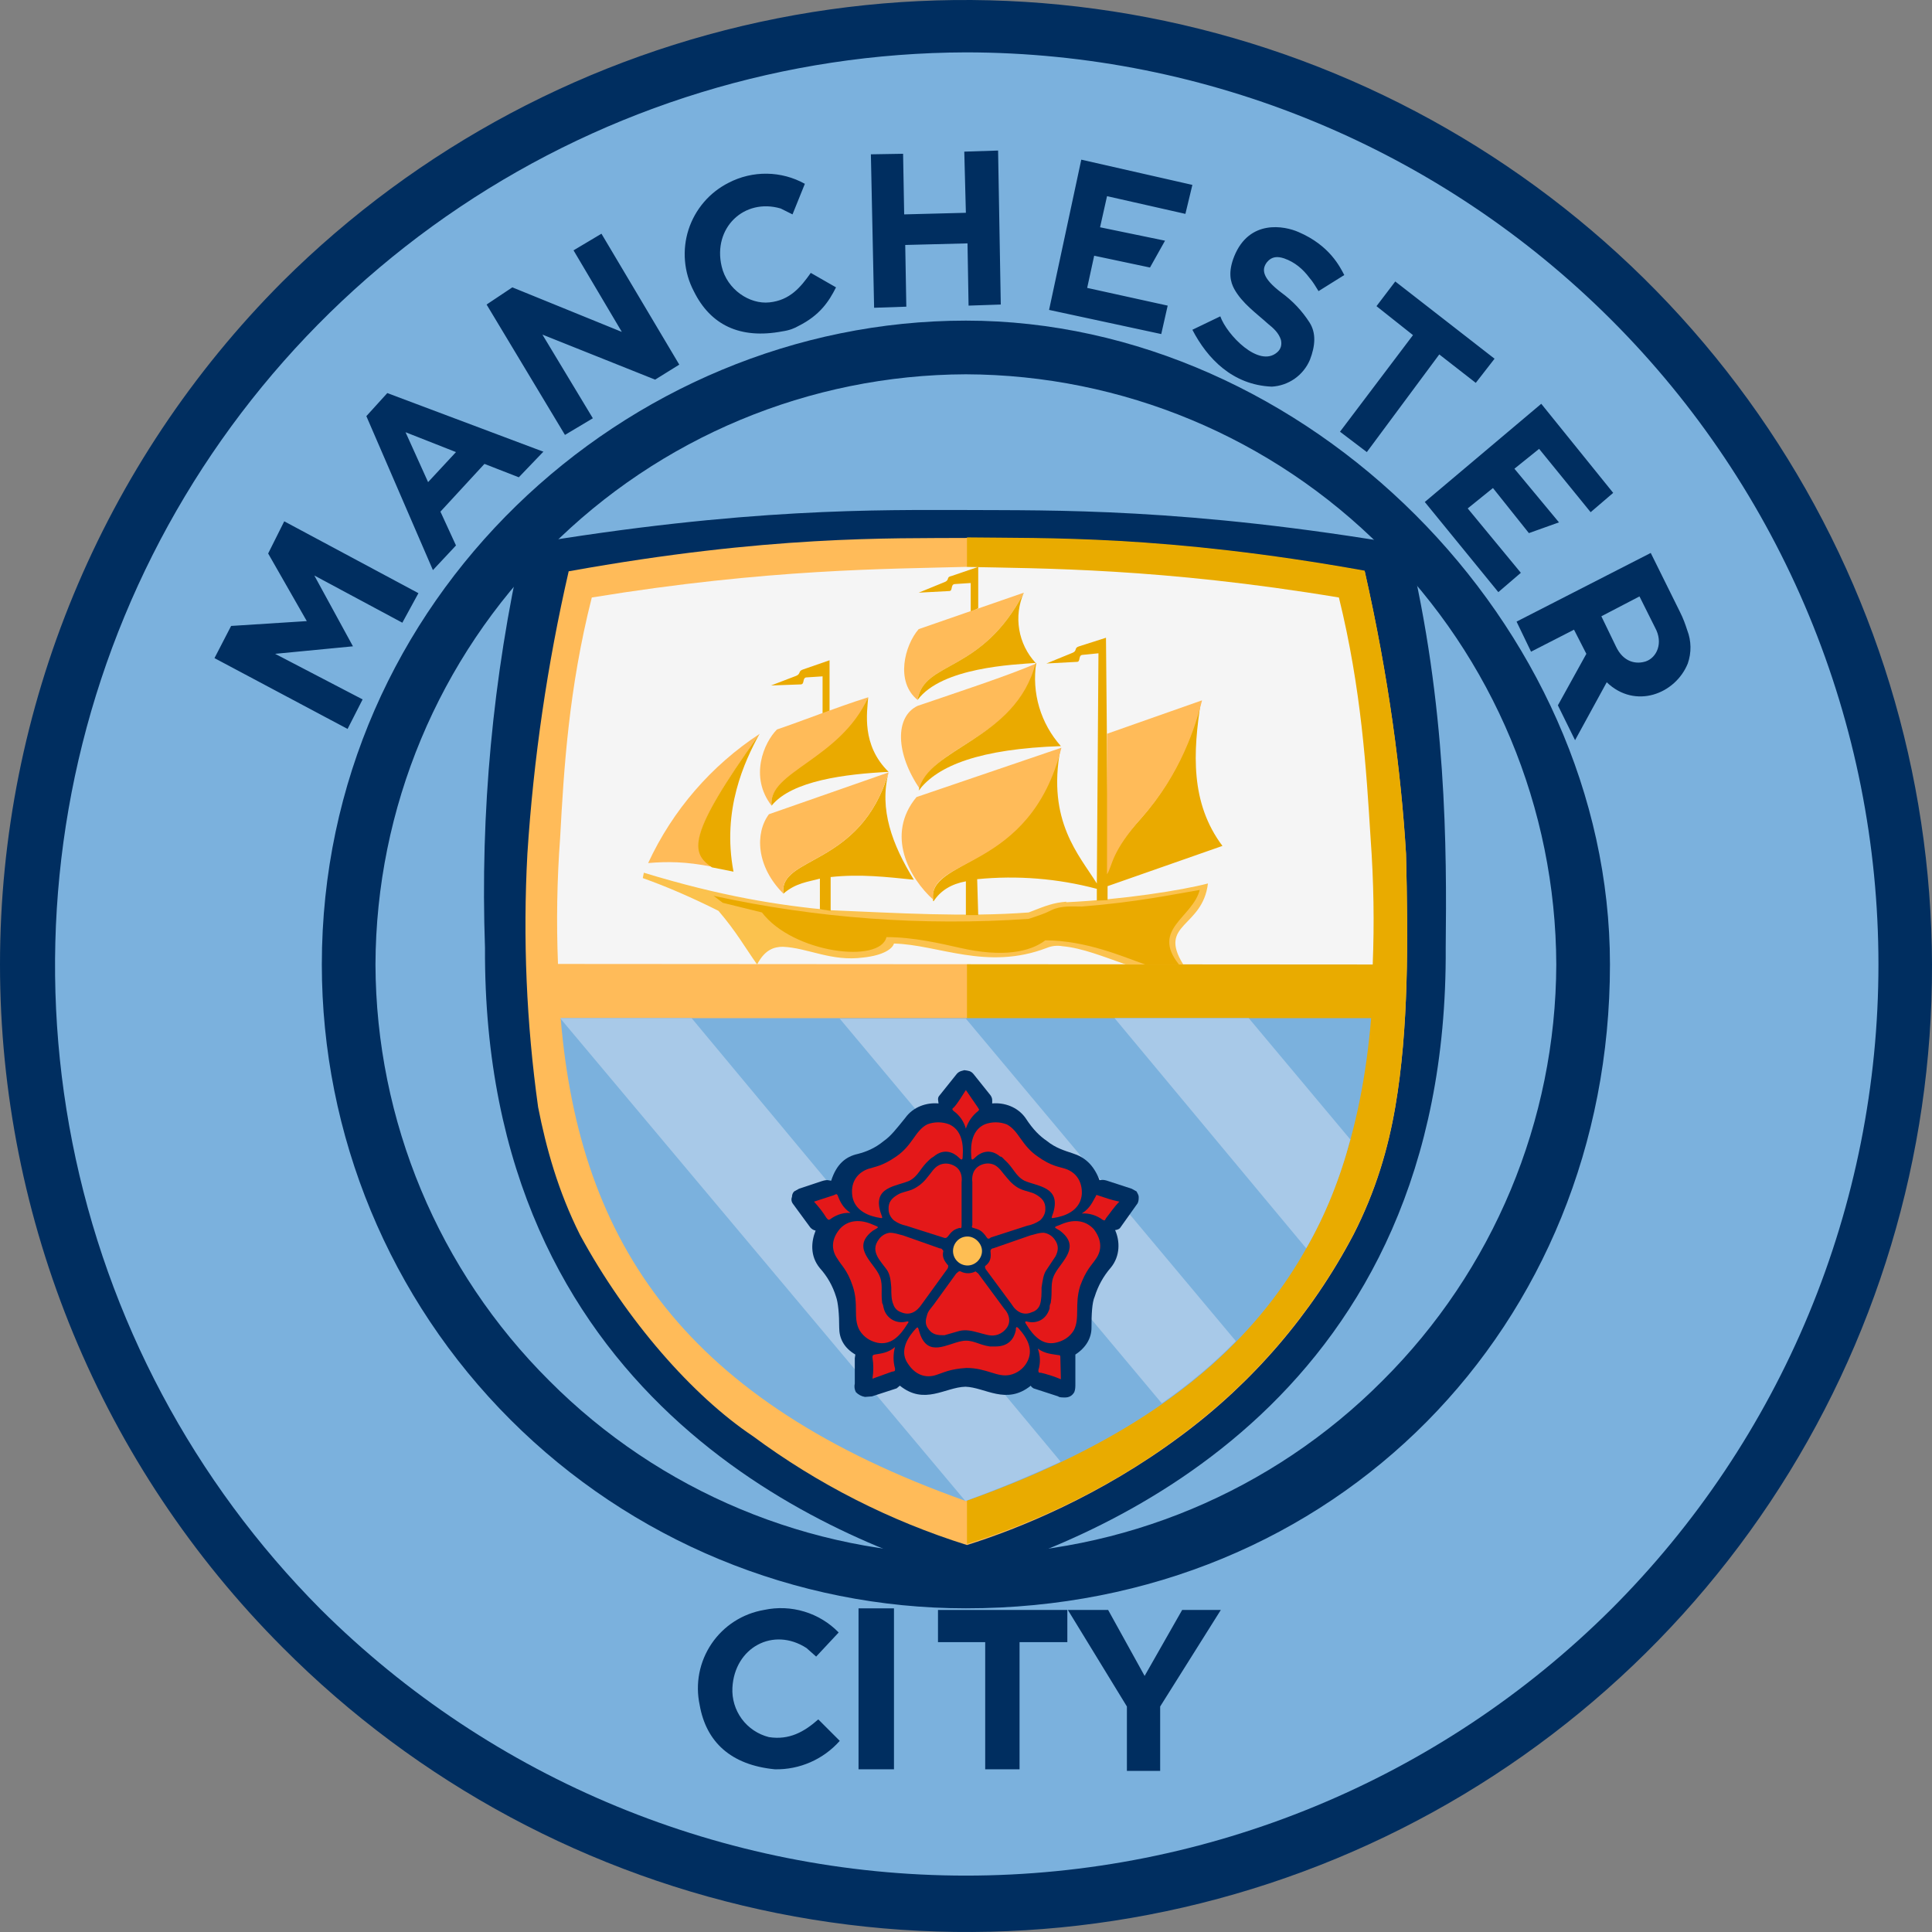<svg width="64" height="64" viewBox="0 0 64 64" fill="none" xmlns="http://www.w3.org/2000/svg">
<rect x="0" y="0" width="64" height="64" fill="#808080" stroke="none"/>
<path d="M9.363 9.324C13.845 4.866 19.547 1.833 25.75 0.608C31.953 -0.618 38.381 0.019 44.223 2.438C50.065 4.858 55.06 8.951 58.579 14.202C62.098 19.454 63.984 25.629 64 31.95C64.018 38.286 62.152 44.484 58.639 49.758C55.125 55.032 50.123 59.142 44.267 61.567C38.411 63.992 31.966 64.622 25.751 63.377C19.536 62.132 13.832 59.069 9.363 54.575C3.367 48.571 0 40.434 0 31.95C0 23.466 3.367 15.329 9.363 9.324ZM31.996 3.512C16.386 3.512 3.549 16.202 3.549 31.95C3.549 47.502 16.439 60.387 31.996 60.387C47.554 60.387 60.444 47.502 60.444 31.95C60.444 16.202 47.607 3.512 31.996 3.512Z" fill="#002E60"/>
<path d="M31.996 1.735C26.026 1.752 20.195 3.534 15.236 6.857C10.277 10.18 6.411 14.895 4.127 20.409C1.842 25.923 1.24 31.989 2.396 37.844C3.553 43.699 6.416 49.081 10.625 53.313C16.302 58.962 23.986 62.132 31.996 62.132C40.006 62.132 47.69 58.962 53.367 53.313C56.176 50.509 58.404 47.179 59.924 43.513C61.444 39.847 62.226 35.918 62.226 31.95C62.226 27.982 61.444 24.052 59.924 20.386C58.404 16.721 56.176 13.39 53.367 10.586C47.697 4.923 40.011 1.739 31.996 1.735Z" fill="#7BB1DD"/>
<path d="M31.996 12.399C26.816 12.416 21.854 14.487 18.199 18.157C14.527 21.811 12.456 26.771 12.438 31.95C12.456 37.128 14.527 42.089 18.199 45.742C21.854 49.412 26.816 51.483 31.996 51.501C37.177 51.483 42.139 49.412 45.793 45.742C49.465 42.089 51.537 37.128 51.554 31.95C51.537 26.771 49.465 21.811 45.793 18.157C42.139 14.487 37.177 12.416 31.996 12.399ZM31.996 10.621C43.269 10.621 53.332 20.681 53.332 31.95C53.332 43.894 44.264 53.278 31.996 53.278C26.338 53.278 20.911 51.031 16.91 47.031C12.908 43.031 10.661 37.606 10.661 31.95C10.661 19.864 20.724 10.621 31.996 10.621Z" fill="#002E60"/>
<path d="M49.776 31.95C49.776 36.663 47.903 41.184 44.568 44.517C41.234 47.851 36.712 49.723 31.996 49.723C27.281 49.723 22.758 47.851 19.424 44.517C16.09 41.184 14.216 36.663 14.216 31.95C14.216 27.236 16.09 22.715 19.424 19.382C22.758 16.049 27.281 14.176 31.996 14.176C36.712 14.176 41.234 16.049 44.568 19.382C47.903 22.715 49.776 27.236 49.776 31.95Z" fill="#7BB1DD"/>
<path d="M17.31 18.051C16.325 22.428 15.906 26.914 16.066 31.399C15.994 46.24 27.231 50.861 31.996 52.265C36.743 50.861 47.98 46.24 47.891 31.399C47.927 28.128 47.927 23.365 46.647 18.069C39.286 16.807 34.805 16.913 31.996 16.895C29.187 16.895 24.706 16.807 17.328 18.051H17.31ZM27.036 54.877L26.716 54.593C25.613 53.882 24.333 54.575 24.262 55.908C24.243 56.279 24.353 56.644 24.573 56.943C24.794 57.241 25.111 57.453 25.471 57.544C26.147 57.65 26.645 57.366 27.107 56.957L27.818 57.668C27.549 57.972 27.218 58.213 26.846 58.376C26.475 58.539 26.072 58.619 25.667 58.61C24.209 58.468 23.391 57.703 23.177 56.477C23.103 56.13 23.099 55.771 23.167 55.422C23.235 55.074 23.373 54.743 23.572 54.449C23.771 54.155 24.028 53.904 24.327 53.712C24.626 53.52 24.961 53.391 25.311 53.331C25.753 53.236 26.211 53.255 26.643 53.386C27.075 53.516 27.467 53.754 27.782 54.078L27.036 54.877ZM29.614 53.278H28.44V58.61H29.614V53.278ZM35.357 54.398H33.774V58.61H32.636V54.398H31.072V53.331H35.357V54.398ZM40.442 53.331L38.432 56.53V58.663H37.33V56.53L35.374 53.331H36.708L37.917 55.517L39.161 53.331H40.459H40.442ZM12.012 23.169L11.514 24.147L7.105 21.801L7.656 20.735L10.163 20.575L8.883 18.335L9.416 17.269L13.861 19.65L13.328 20.628L10.412 19.064L11.692 21.41L9.114 21.659L12.012 23.169ZM18.004 14.958L17.186 15.811L16.048 15.367L14.59 16.949L15.105 18.069L14.341 18.886L12.136 13.785L12.83 13.021L17.986 14.958H18.004ZM15.105 14.976L13.434 14.318L14.181 15.971L15.105 14.976ZM18.715 14.407L16.119 10.088L16.972 9.519L20.599 10.995L18.999 8.293L19.924 7.742L22.502 12.079L21.702 12.576L17.968 11.084L19.639 13.856L18.715 14.407ZM26.253 7.102L25.862 6.907C24.653 6.551 23.604 7.547 23.906 8.826C24.084 9.591 24.831 10.088 25.489 10.017C26.165 9.946 26.52 9.519 26.858 9.04L27.694 9.519C27.462 9.982 27.16 10.444 26.449 10.799C26.325 10.87 26.165 10.941 25.916 10.977C24.511 11.243 23.533 10.764 22.982 9.644C22.819 9.333 22.72 8.993 22.691 8.643C22.661 8.293 22.701 7.941 22.808 7.607C22.916 7.273 23.089 6.964 23.317 6.697C23.545 6.43 23.824 6.212 24.138 6.054C24.529 5.851 24.964 5.748 25.404 5.754C25.845 5.76 26.277 5.875 26.662 6.089L26.253 7.102ZM48.887 12.683L47.678 11.741L45.278 14.976L44.389 14.301L46.807 11.101L45.598 10.142L46.22 9.324L49.509 11.883L48.887 12.683ZM28.849 5.112L28.956 10.195L30.023 10.159L29.987 8.115L32.05 8.062L32.085 10.124L33.152 10.088L33.063 4.987L31.943 5.023L31.996 7.049L29.952 7.102L29.916 5.094L28.849 5.112ZM35.819 5.289L39.499 6.125L39.268 7.085L36.672 6.498L36.441 7.529L38.593 7.973L38.095 8.862L36.246 8.471L36.014 9.537L38.681 10.124L38.468 11.066L34.752 10.266L35.819 5.289ZM42.451 9.697C41.793 9.2 41.793 8.915 41.971 8.684C42.131 8.489 42.326 8.489 42.54 8.56C42.895 8.684 43.162 8.915 43.375 9.2C43.5 9.342 43.589 9.502 43.678 9.644L44.531 9.111C44.389 8.844 44.051 8.133 43.02 7.689C42.54 7.476 41.384 7.262 40.886 8.489C40.673 9.022 40.762 9.342 40.886 9.573C41.153 10.053 41.615 10.373 42.006 10.728C42.184 10.87 42.362 11.03 42.433 11.261C42.468 11.421 42.433 11.563 42.309 11.67C41.704 12.203 40.637 11.084 40.424 10.479L39.499 10.924C39.997 11.883 40.833 12.754 42.131 12.808C42.403 12.792 42.666 12.701 42.889 12.544C43.112 12.387 43.287 12.17 43.393 11.919C43.571 11.457 43.606 11.03 43.375 10.675C43.13 10.295 42.817 9.963 42.451 9.697ZM51.056 13.376L53.439 16.327L52.692 16.967L50.985 14.869L50.167 15.527L51.643 17.304L50.647 17.66L49.456 16.167L48.62 16.842L50.38 18.975L49.634 19.615L47.198 16.629L51.056 13.376ZM54.825 20.788L54.31 19.757L53.047 20.415L53.528 21.41C53.776 21.943 54.203 22.014 54.523 21.908C54.879 21.783 55.11 21.303 54.825 20.788ZM52.176 24.52L51.607 23.365L52.55 21.659L52.141 20.859L50.718 21.588L50.238 20.592L54.683 18.317L55.643 20.255C55.768 20.503 55.821 20.663 55.892 20.877C56.029 21.23 56.035 21.621 55.91 21.979C55.501 22.992 54.168 23.507 53.225 22.601L52.176 24.52Z" fill="#002E60"/>
<path d="M59.253 32.945H59.644V32.323H59.253V30.172H58.702L57.101 32.412L57.19 32.945H58.666V33.727H59.253V32.945ZM58.684 31.256V32.358H57.83L58.684 31.256ZM54.47 32.145C54.825 32.572 55.448 32.678 55.874 32.252C55.874 32.785 55.448 33.532 54.612 32.749L54.292 33.336C54.594 33.603 54.95 33.763 55.43 33.709C55.594 33.692 55.753 33.638 55.892 33.549C56.319 33.229 56.515 32.59 56.515 31.896C56.515 31.63 56.479 31.399 56.444 31.185C56.395 30.856 56.223 30.558 55.963 30.35C55.784 30.232 55.574 30.17 55.359 30.17C55.144 30.17 54.934 30.232 54.754 30.35C54.574 30.454 54.435 30.617 54.363 30.812C54.292 30.99 54.239 31.168 54.221 31.399C54.221 31.683 54.31 31.95 54.47 32.145ZM55.501 30.83C55.62 30.858 55.726 30.927 55.8 31.024C55.875 31.121 55.913 31.241 55.91 31.363C55.91 31.505 55.821 31.896 55.412 31.932C55.31 31.908 55.209 31.879 55.11 31.843C54.914 31.772 54.754 31.345 54.968 31.026C55.022 30.941 55.103 30.878 55.199 30.848C55.298 30.82 55.402 30.82 55.501 30.848V30.83ZM4.544 30.474L4.722 31.079L5.327 30.883V33.727H6.109V30.172H5.487L4.544 30.474ZM9.772 32.749C9.772 32.358 9.558 32.038 9.149 31.861C9.327 31.79 9.469 31.683 9.505 31.576C9.554 31.508 9.589 31.43 9.608 31.348C9.626 31.265 9.627 31.18 9.612 31.096C9.558 30.474 9.025 30.172 8.403 30.172C8.225 30.172 8.082 30.208 7.94 30.226C7.804 30.256 7.677 30.317 7.567 30.403C7.456 30.459 7.363 30.545 7.3 30.652C7.033 31.15 7.194 31.594 7.62 31.861C7.211 32.092 7.105 32.27 7.087 32.749C7.105 33.46 7.869 33.691 8.42 33.727C8.651 33.727 8.829 33.727 8.989 33.674C9.416 33.567 9.772 33.247 9.772 32.749ZM8.936 31.221C8.936 31.328 8.883 31.434 8.811 31.523C8.563 31.683 8.278 31.648 8.1 31.523C8.061 31.483 8.029 31.436 8.008 31.384C7.987 31.333 7.976 31.277 7.976 31.221C7.976 31.096 8.029 31.008 8.1 30.919C8.189 30.848 8.278 30.812 8.456 30.812C8.58 30.812 8.723 30.848 8.811 30.919C8.883 31.008 8.936 31.096 8.936 31.221ZM8.349 32.216C8.616 32.199 9.025 32.305 9.025 32.643C9.025 32.927 8.758 33.141 8.42 33.141C8.154 33.141 7.816 32.963 7.816 32.643C7.816 32.412 8.082 32.252 8.349 32.216Z" fill="#7BB1DD"/>
<path d="M18.839 18.922C18.131 22.002 17.673 25.134 17.47 28.288C17.319 31.09 17.438 33.899 17.826 36.677C18.092 38.028 18.484 39.45 19.213 40.907C20.759 43.751 22.946 46.239 24.938 47.573C27.084 49.163 29.482 50.382 32.032 51.181C33.739 50.647 36.459 49.545 39.108 47.573C41.494 45.81 43.451 43.531 44.833 40.907C45.58 39.45 45.989 38.028 46.22 36.677C46.664 34.1 46.647 31.168 46.576 28.288C46.416 25.622 46.007 22.459 45.207 18.922C38.575 17.731 34.574 17.855 32.032 17.82C29.489 17.837 25.471 17.731 18.857 18.922H18.839Z" fill="#FFBB59"/>
<path d="M32.032 51.145C33.739 50.612 36.459 49.545 39.108 47.555C41.494 45.792 43.451 43.514 44.833 40.89C45.58 39.432 45.989 38.011 46.22 36.66C46.664 34.065 46.647 31.15 46.576 28.271C46.416 25.605 46.007 22.441 45.206 18.904C38.575 17.713 34.574 17.837 32.032 17.802" fill="#E9AB00"/>
<path d="M18.484 31.932C18.428 30.539 18.452 29.145 18.555 27.755C18.679 25.462 18.839 22.814 19.604 19.793C25.471 18.833 29.454 18.851 31.978 18.779C34.485 18.833 38.468 18.815 44.353 19.793C45.1 22.832 45.26 25.48 45.402 27.755C45.509 29.23 45.527 30.599 45.473 31.95L18.484 31.932Z" fill="#F5F5F5"/>
<path d="M45.42 33.727C44.798 41.245 41.26 46.453 31.996 49.723C22.733 46.435 19.195 41.245 18.573 33.727H45.42Z" fill="#7BB1DD"/>
<path d="M40.94 44.427C40.228 45.155 39.41 45.849 38.486 46.488L27.818 33.745H31.996L40.94 44.427ZM44.727 37.762C44.389 39.041 43.909 40.25 43.269 41.352L36.921 33.727H41.366L44.744 37.762H44.727ZM35.126 48.426C34.165 48.87 33.116 49.314 31.979 49.723L18.555 33.727H22.911L35.126 48.408V48.426Z" fill="#A8C9E8"/>
<path d="M35.321 29.888C37.206 29.799 39.126 29.497 40.015 29.266C39.837 30.741 38.344 30.581 39.197 31.95H37.295C36.584 31.701 35.837 31.399 35.197 31.345C35.023 31.314 34.844 31.332 34.681 31.399C32.69 32.163 31.09 31.292 29.614 31.256C29.56 31.434 29.258 31.648 28.6 31.719C27.534 31.861 26.769 31.399 25.933 31.363C25.631 31.363 25.329 31.47 25.08 31.95C24.653 31.345 24.404 30.883 23.8 30.172C22.911 29.728 22.093 29.372 21.293 29.088L21.328 28.91C23.889 29.692 25.809 29.995 27.551 30.154C29.685 30.243 31.996 30.386 34.077 30.226C34.663 29.995 34.894 29.906 35.321 29.87V29.888Z" fill="#FBC24E"/>
<path d="M39.748 29.461C39.517 30.403 38.112 30.777 39.055 31.95H37.935C37.224 31.701 35.979 31.15 34.628 31.15C34.112 31.541 33.205 31.719 31.801 31.399C31.161 31.256 30.272 31.043 29.365 31.043C29.151 31.932 26.271 31.576 25.24 30.226L23.942 29.906L23.64 29.675C27.065 30.422 30.579 30.68 34.076 30.439C34.503 30.297 34.61 30.261 34.823 30.154C35.143 29.995 35.517 30.03 35.837 30.03C37.632 29.888 38.806 29.639 39.748 29.479V29.461Z" fill="#EAAA00"/>
<path d="M30.929 29.852C31.161 29.497 31.516 29.284 31.996 29.195V30.314H32.405L32.37 29.124C33.7 28.993 35.042 29.101 36.334 29.444V29.835L36.69 29.817V29.355L40.495 28.022C39.428 26.6 39.517 24.929 39.784 23.223C39.588 24.076 39.073 25.658 37.792 27.115C36.761 28.253 36.886 28.502 36.708 28.822L36.637 21.126L35.748 21.41C35.57 21.463 35.694 21.552 35.534 21.623L34.663 21.979L35.677 21.925C35.801 21.925 35.712 21.712 35.854 21.694L36.388 21.641L36.334 29.266C35.748 28.324 34.681 27.204 35.126 24.823C34.059 28.857 30.663 28.413 30.912 29.852H30.929ZM29.436 25.587C28.511 28.733 25.791 28.342 25.951 29.604C26.36 29.248 26.769 29.213 27.16 29.106V30.119L27.516 30.172V29.053C28.511 28.946 29.383 29.053 30.272 29.142C29.56 27.986 29.116 26.813 29.436 25.587Z" fill="#EAAA00"/>
<path d="M39.819 23.205C39.606 24.058 39.108 25.64 37.828 27.08C36.797 28.235 36.868 28.644 36.672 28.964V24.307L39.802 23.205H39.819ZM30.36 26.404L35.161 24.769C34.13 28.928 30.645 28.395 30.93 29.817C30.112 29.088 29.329 27.648 30.36 26.404ZM25.471 26.973L29.436 25.587C28.511 28.733 25.791 28.342 25.951 29.604C25.044 28.697 25.009 27.595 25.471 26.973Z" fill="#FFBB59"/>
<path d="M32.405 20.148V18.779L31.516 19.082C31.338 19.117 31.463 19.206 31.303 19.277L30.432 19.633L31.445 19.579C31.57 19.579 31.481 19.366 31.623 19.348L32.156 19.313V20.273L32.405 20.148ZM27.48 23.543V21.872L26.609 22.174C26.431 22.228 26.538 22.316 26.378 22.387L25.542 22.707L26.52 22.672C26.662 22.672 26.573 22.476 26.698 22.441L27.249 22.405V23.649L27.48 23.543Z" fill="#EAAA00"/>
<path d="M33.916 19.633C32.512 22.334 30.61 21.872 30.396 23.187C29.649 22.583 29.969 21.374 30.432 20.841L33.916 19.633Z" fill="#FFBB59"/>
<path d="M34.308 21.961C34.022 21.653 33.833 21.269 33.764 20.855C33.694 20.442 33.747 20.017 33.916 19.633C32.512 22.334 30.609 21.872 30.396 23.187C31.196 22.103 33.596 22.014 34.308 21.961Z" fill="#EAAA00"/>
<path d="M30.485 26.155C29.649 24.947 29.649 23.738 30.396 23.383C31.694 22.939 33.383 22.387 34.325 21.979C33.685 24.503 30.77 24.716 30.485 26.155Z" fill="#FFBB59"/>
<path d="M34.308 21.961C33.65 24.52 30.734 24.751 30.432 26.191C31.054 25.356 32.476 24.805 35.143 24.716C34.813 24.345 34.568 23.906 34.426 23.43C34.285 22.953 34.251 22.452 34.325 21.961H34.308Z" fill="#EAAA00"/>
<path d="M28.76 23.098C27.64 23.454 26.627 23.863 25.738 24.165C25.311 24.591 24.813 25.729 25.56 26.689C25.418 25.569 27.889 25.32 28.76 23.098Z" fill="#FFBB59"/>
<path d="M25.56 26.689C25.418 25.569 27.836 25.16 28.76 23.098C28.725 23.596 28.529 24.68 29.436 25.569C28.031 25.64 26.236 25.853 25.56 26.689Z" fill="#EAAA00"/>
<path d="M25.169 24.307C23.559 25.361 22.278 26.845 21.471 28.59C22.093 28.537 22.715 28.537 23.604 28.715C22.893 28.235 22.751 27.684 25.169 24.307Z" fill="#FFBB59"/>
<path d="M24.298 28.875L23.586 28.733C22.875 28.253 22.733 27.702 25.151 24.325C24.671 25.213 23.906 26.813 24.298 28.875Z" fill="#EAAA00"/>
<path d="M32.245 35.575L32.814 36.286C32.885 36.393 32.867 36.464 32.867 36.553C33.259 36.517 33.703 36.66 33.97 37.033C34.236 37.442 34.45 37.637 34.681 37.797C34.965 38.028 35.268 38.117 35.535 38.206C35.926 38.33 36.228 38.579 36.423 39.095C36.477 39.095 36.53 39.059 36.726 39.13L37.49 39.379L37.65 39.468C37.686 39.539 37.721 39.592 37.721 39.646C37.721 39.717 37.721 39.788 37.686 39.859L37.117 40.659C37.081 40.73 36.957 40.748 36.939 40.748C37.099 41.103 37.117 41.601 36.797 41.992C36.554 42.271 36.373 42.598 36.263 42.952C36.175 43.147 36.157 43.538 36.157 43.982C36.157 44.32 35.979 44.64 35.623 44.871V45.831C35.623 45.937 35.623 46.026 35.588 46.115C35.517 46.24 35.41 46.293 35.285 46.293C35.179 46.293 35.09 46.293 35.054 46.257L34.236 45.991C34.148 45.937 34.148 45.902 34.148 45.902C33.33 46.559 32.636 45.955 31.979 45.937C31.303 45.955 30.627 46.559 29.809 45.902L29.703 45.991L28.885 46.257L28.654 46.275C28.538 46.256 28.432 46.2 28.351 46.115C28.306 46.028 28.293 45.927 28.316 45.831V44.995L28.334 44.871C27.942 44.64 27.8 44.32 27.8 43.982C27.8 43.538 27.765 43.147 27.694 42.952C27.587 42.602 27.405 42.281 27.16 42.01C26.822 41.601 26.876 41.121 27.018 40.765C26.948 40.751 26.886 40.713 26.84 40.659L26.253 39.859C26.233 39.827 26.221 39.792 26.218 39.754C26.215 39.717 26.221 39.68 26.236 39.646C26.236 39.592 26.253 39.521 26.307 39.468L26.467 39.379L27.213 39.13C27.427 39.059 27.462 39.112 27.534 39.112C27.711 38.561 28.014 38.313 28.422 38.224C28.689 38.153 28.974 38.046 29.276 37.797C29.507 37.637 29.685 37.406 29.987 37.033C30.254 36.66 30.698 36.517 31.09 36.553C31.09 36.482 31.036 36.375 31.125 36.286L31.694 35.575C31.783 35.469 31.907 35.469 31.943 35.451C32.067 35.469 32.156 35.469 32.245 35.575Z" fill="#002E60"/>
<path d="M31.765 38.348C31.587 38.17 31.267 38.028 30.93 38.313C30.877 38.341 30.829 38.377 30.787 38.419C30.485 38.686 30.432 38.952 30.129 39.112C29.685 39.308 28.903 39.308 29.169 40.161C29.258 40.41 29.258 40.356 29.027 40.321C28.618 40.232 28.262 40.001 28.227 39.557C28.191 39.148 28.405 38.846 28.76 38.721C28.974 38.65 29.223 38.633 29.685 38.313C30.236 37.939 30.307 37.459 30.716 37.246C30.951 37.156 31.21 37.156 31.445 37.246C31.836 37.424 31.925 37.85 31.89 38.313C31.89 38.472 31.819 38.401 31.765 38.348Z" fill="#E41819"/>
<path d="M31.854 40.588V39.166C31.89 38.846 31.747 38.633 31.463 38.561C31.344 38.531 31.218 38.543 31.107 38.597C30.93 38.686 30.858 38.846 30.716 39.006C30.59 39.173 30.425 39.307 30.236 39.397C30.076 39.468 29.881 39.486 29.738 39.575C29.561 39.681 29.418 39.806 29.436 40.072C29.436 40.197 29.507 40.339 29.614 40.428C29.738 40.517 29.863 40.57 30.023 40.605L31.25 40.996C31.338 41.032 31.374 40.996 31.427 40.925C31.57 40.73 31.676 40.712 31.783 40.676C31.854 40.712 31.854 40.641 31.854 40.588ZM32.299 38.348C32.476 38.17 32.796 38.028 33.134 38.313C33.188 38.313 33.223 38.366 33.276 38.419C33.579 38.686 33.632 38.952 33.934 39.112C34.379 39.308 35.143 39.308 34.894 40.161C34.806 40.41 34.806 40.356 35.037 40.321C35.446 40.232 35.801 40.001 35.837 39.557C35.855 39.148 35.659 38.846 35.303 38.721C35.09 38.65 34.823 38.633 34.379 38.313C33.828 37.939 33.757 37.459 33.348 37.246C33.113 37.156 32.853 37.156 32.619 37.246C32.227 37.424 32.139 37.85 32.174 38.313C32.174 38.472 32.245 38.401 32.299 38.348Z" fill="#E41819"/>
<path d="M32.21 40.588V39.166C32.174 38.846 32.316 38.633 32.583 38.561C32.708 38.526 32.841 38.539 32.956 38.597C33.116 38.686 33.205 38.846 33.347 39.006C33.49 39.184 33.65 39.326 33.828 39.397C33.988 39.468 34.183 39.486 34.325 39.575C34.503 39.681 34.645 39.806 34.628 40.072C34.628 40.197 34.556 40.339 34.45 40.428C34.322 40.516 34.176 40.577 34.023 40.605L32.814 40.996C32.796 41.032 32.743 41.032 32.725 41.032L32.69 40.996C32.512 40.73 32.405 40.73 32.245 40.676C32.21 40.676 32.174 40.641 32.21 40.588ZM34.059 43.787C34.308 43.84 34.645 43.751 34.77 43.343C34.77 43.289 34.77 43.218 34.806 43.165C34.877 42.756 34.77 42.507 34.948 42.187C35.179 41.761 35.819 41.299 35.108 40.765C34.894 40.641 34.894 40.659 35.126 40.57C35.517 40.392 35.926 40.392 36.228 40.712C36.477 41.032 36.53 41.387 36.299 41.707C36.157 41.921 35.979 42.063 35.783 42.596C35.588 43.218 35.783 43.662 35.57 44.071C35.428 44.302 35.214 44.427 34.965 44.48C34.539 44.569 34.236 44.267 33.988 43.858C33.916 43.751 34.005 43.769 34.059 43.787Z" fill="#E41819"/>
<path d="M32.654 42.045L33.508 43.2C33.668 43.467 33.916 43.591 34.183 43.467C34.245 43.45 34.301 43.419 34.347 43.376C34.394 43.332 34.429 43.278 34.45 43.218C34.503 43.058 34.503 42.863 34.503 42.649C34.539 42.436 34.556 42.205 34.681 42.045L34.965 41.618C35.054 41.441 35.09 41.263 34.93 41.05C34.888 40.992 34.835 40.944 34.774 40.907C34.713 40.87 34.645 40.846 34.574 40.836C34.397 40.836 34.29 40.89 34.13 40.925L32.903 41.352C32.85 41.352 32.796 41.405 32.814 41.476C32.85 41.761 32.725 41.867 32.636 41.938C32.619 41.956 32.636 42.01 32.654 42.045ZM29.987 43.787C29.834 43.819 29.674 43.791 29.542 43.708C29.409 43.625 29.314 43.494 29.276 43.343C29.258 43.289 29.258 43.218 29.223 43.165C29.169 42.756 29.276 42.507 29.098 42.187C28.867 41.761 28.209 41.298 28.92 40.765C29.134 40.641 29.134 40.659 28.92 40.57C28.529 40.392 28.102 40.392 27.818 40.712C27.551 41.032 27.516 41.387 27.747 41.707C27.871 41.921 28.067 42.063 28.245 42.596C28.458 43.218 28.245 43.662 28.476 44.071C28.618 44.302 28.831 44.427 29.063 44.48C29.507 44.569 29.809 44.267 30.058 43.858C30.147 43.751 30.058 43.769 29.987 43.787Z" fill="#E41819"/>
<path d="M31.374 42.045L30.538 43.2C30.36 43.467 30.129 43.591 29.845 43.467C29.787 43.448 29.734 43.415 29.691 43.372C29.648 43.329 29.615 43.276 29.596 43.218C29.525 43.058 29.525 42.863 29.525 42.649C29.507 42.436 29.489 42.205 29.365 42.045C29.276 41.921 29.134 41.761 29.063 41.618C28.974 41.441 28.956 41.263 29.116 41.05C29.158 40.992 29.211 40.944 29.272 40.907C29.333 40.87 29.401 40.846 29.471 40.837C29.649 40.837 29.756 40.89 29.916 40.925L31.125 41.352C31.196 41.352 31.214 41.387 31.25 41.441C31.196 41.636 31.285 41.779 31.41 41.921C31.41 41.956 31.41 42.01 31.374 42.045ZM33.65 44.071C33.596 44.32 33.436 44.604 32.974 44.604H32.796C32.405 44.551 32.21 44.356 31.854 44.427C31.374 44.516 30.734 44.978 30.467 44.16C30.396 43.911 30.414 43.929 30.254 44.107C29.987 44.427 29.827 44.818 30.076 45.173C30.307 45.529 30.645 45.671 31.018 45.546C31.25 45.475 31.445 45.351 32.014 45.315C32.69 45.315 33.028 45.635 33.454 45.546C33.574 45.52 33.687 45.469 33.785 45.395C33.883 45.322 33.965 45.228 34.023 45.12C34.236 44.729 34.059 44.356 33.739 44C33.65 43.911 33.65 44 33.65 44.071Z" fill="#E41819"/>
<path d="M32.405 42.187L33.259 43.343C33.454 43.556 33.508 43.84 33.294 44.053C33.21 44.146 33.097 44.209 32.974 44.231C32.796 44.267 32.619 44.196 32.405 44.142C32.21 44.089 31.996 44.036 31.783 44.089L31.285 44.231C31.09 44.231 30.894 44.231 30.752 44.018C30.663 43.911 30.645 43.769 30.698 43.609C30.734 43.431 30.823 43.36 30.93 43.218L31.676 42.187C31.73 42.152 31.747 42.098 31.819 42.116C31.895 42.157 31.981 42.178 32.067 42.178C32.154 42.178 32.24 42.157 32.316 42.116L32.405 42.187Z" fill="#E41819"/>
<path d="M32.53 41.441C32.53 41.69 32.316 41.921 32.05 41.921C31.986 41.921 31.924 41.908 31.866 41.884C31.808 41.86 31.755 41.825 31.71 41.78C31.666 41.736 31.63 41.683 31.606 41.624C31.582 41.566 31.57 41.504 31.57 41.441C31.57 41.192 31.765 40.961 32.05 40.961C32.298 40.961 32.53 41.192 32.53 41.441Z" fill="#FEBE53"/>
<path d="M31.587 36.802C31.534 36.748 31.534 36.731 31.605 36.677C31.747 36.517 31.854 36.322 31.996 36.109L32.387 36.677C32.423 36.748 32.459 36.748 32.405 36.802C32.212 36.951 32.069 37.156 31.996 37.388C31.931 37.152 31.787 36.944 31.587 36.802ZM36.299 39.628C36.317 39.557 36.334 39.592 36.406 39.61C36.619 39.681 36.815 39.752 37.081 39.806C36.903 39.983 36.779 40.179 36.637 40.356C36.601 40.428 36.601 40.445 36.53 40.41C36.331 40.26 36.086 40.184 35.837 40.197C36.121 40.019 36.192 39.806 36.299 39.628ZM27.498 40.392C27.427 40.428 27.427 40.392 27.373 40.339C27.267 40.161 27.125 39.983 26.965 39.806L27.622 39.592C27.694 39.557 27.711 39.539 27.747 39.592C27.818 39.788 27.925 40.019 28.174 40.179C27.871 40.161 27.64 40.285 27.498 40.392ZM35.054 44.889C35.126 44.889 35.126 44.907 35.126 44.995L35.143 45.689C34.93 45.6 34.71 45.529 34.485 45.475C34.414 45.475 34.397 45.475 34.397 45.386C34.471 45.154 34.464 44.904 34.379 44.675C34.628 44.853 34.859 44.853 35.054 44.889ZM29.649 45.351C29.649 45.422 29.649 45.422 29.543 45.44L28.902 45.671C28.938 45.422 28.938 45.191 28.902 44.978C28.902 44.907 28.902 44.889 28.974 44.871C29.187 44.836 29.418 44.818 29.649 44.622C29.584 44.855 29.584 45.101 29.649 45.333V45.351Z" fill="#E41819"/>
</svg>
